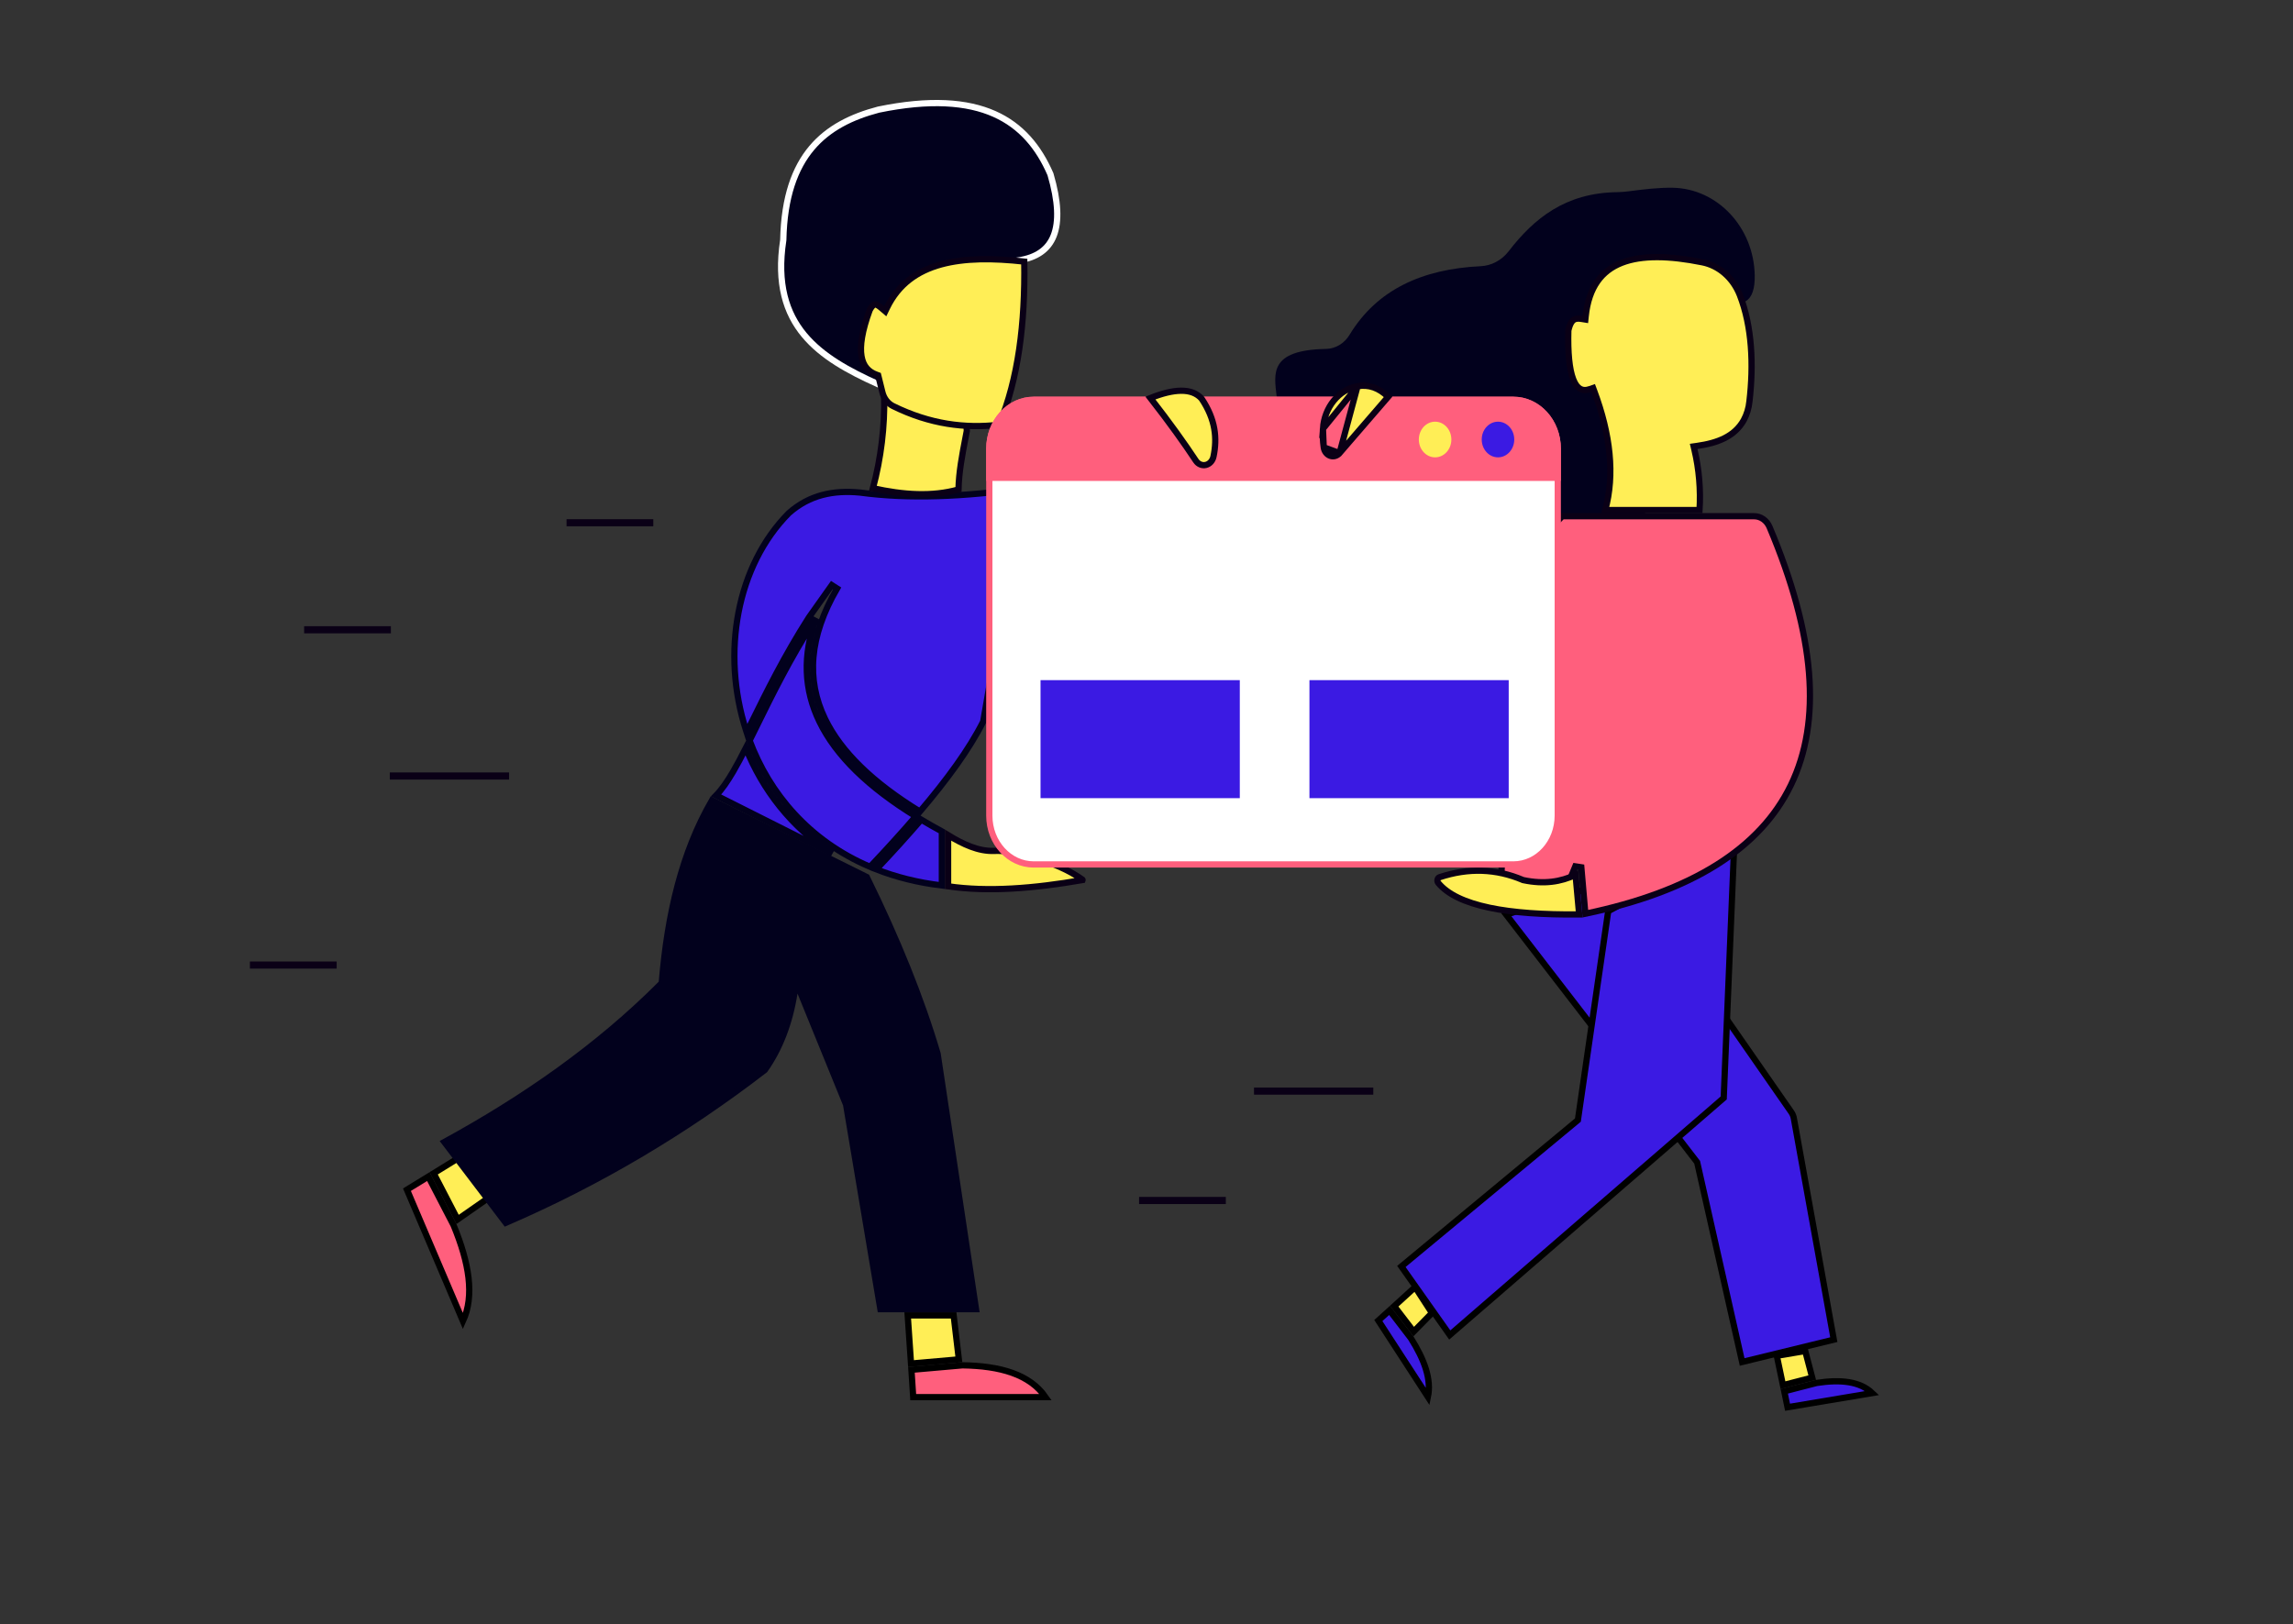 <svg width="367" height="260" viewBox="0 0 367 260" fill="none" xmlns="http://www.w3.org/2000/svg">
<rect x="0" y="0" width="367" height="260" fill="#333333" stroke="none"/>
<path d="M226.264 213.171L223.145 209.099L226.491 206.046L229.187 210.197L226.264 213.171Z" fill="#FFEE56" stroke="black"/>
<path d="M285.369 221.75L284.382 217.042L288.932 216.281L290.051 220.54L285.369 221.75Z" fill="#FFEE56" stroke="black"/>
<path d="M145.809 218.29L145.282 210.577H152.633L153.465 217.619L145.809 218.29Z" fill="#FFEE56" stroke="black"/>
<path d="M73.24 195.214L69.412 187.833L75.501 184.078L78.643 191.447L73.24 195.214Z" fill="#FFEE56" stroke="black"/>
<path d="M271.658 186.173L271.634 186.065L271.566 185.978L241.071 146.421L260.886 140.052L265.886 148.097L265.893 148.108L265.9 148.118L286.703 178.043L286.704 178.043C286.905 178.332 287.045 178.67 287.11 179.033C287.11 179.033 287.11 179.033 287.11 179.033L293.503 214.461L278.835 218.036L271.658 186.173Z" fill="#3B1AE3" stroke="black"/>
<path d="M252.398 179.436L252.546 179.313L252.573 179.123L257.397 145.869L277.576 134.985L275.885 175.769L232.037 213.716L224.292 202.744L252.398 179.436Z" fill="#3B1AE3" stroke="black"/>
<path d="M279.36 48.244C280.432 47.648 280.891 46.201 280.848 44.056C280.689 36.327 274.838 30.213 267.789 30.059C265.466 30.011 263.087 30.314 260.708 30.618C260.078 30.703 259.445 30.751 258.81 30.763C250.584 30.873 245.533 34.939 241.466 40.222C240.907 40.94 240.219 41.524 239.444 41.936C238.669 42.348 237.825 42.58 236.965 42.616C227.599 43.065 220.362 46.391 215.999 53.599C215.585 54.281 215.027 54.843 214.371 55.237C213.715 55.63 212.982 55.843 212.234 55.857C203.047 56.031 203.925 59.855 204.337 63.504L232.127 90.914L260.59 87.869L279.36 48.244Z" fill="#02011D"/>
<path d="M133.195 136.677L114.614 127.335C115.542 126.379 116.429 125.087 117.329 123.548C117.988 122.422 118.662 121.147 119.369 119.753C122.04 126.398 126.622 132.415 133.195 136.677ZM140.248 139.17C142.785 136.479 145.208 133.819 147.443 131.215C148.502 131.849 149.603 132.476 150.746 133.095V141.753C146.902 141.296 143.405 140.409 140.248 139.17ZM139.256 138.765C129.521 134.624 123.163 127.066 119.974 118.549C120.226 118.042 120.484 117.522 120.746 116.989C120.888 116.701 121.032 116.408 121.178 116.112C123.558 111.277 126.412 105.478 130.312 99.38L130.612 98.957C128.438 104.876 128.668 110.378 131.141 115.501C133.812 121.035 139.071 126.062 146.576 130.689C144.311 133.323 141.846 136.023 139.256 138.765ZM157.361 115.523C155.134 119.952 151.576 124.807 147.234 129.92C139.746 125.325 134.614 120.396 132.041 115.066C129.027 108.822 129.486 101.939 133.973 94.212L133.133 93.672L129.489 98.811L129.482 98.821L129.476 98.831C125.542 104.982 122.664 110.83 120.284 115.664C120.137 115.962 119.992 116.257 119.849 116.547C119.735 116.779 119.622 117.008 119.509 117.235C119.472 117.121 119.434 117.007 119.398 116.893C115.41 104.526 117.911 90.556 126.252 82.146C129.558 79.208 133.424 78.443 137.652 78.852C145.546 79.924 154.398 79.511 163.831 78.186L157.361 115.523Z" fill="#3B1AE3" stroke="#02011D"/>
<path d="M164.113 136.851L164.113 136.851L164.117 136.852C168.482 138.078 171.321 139.425 173.256 140.824C173.258 140.826 173.259 140.829 173.261 140.834C173.265 140.844 173.266 140.858 173.263 140.871C173.262 140.876 173.26 140.88 173.259 140.883C165.479 142.23 158.16 142.826 151.746 141.884V133.698C154.139 135.159 156.614 136.316 159.095 136.219C160.786 136.164 162.476 136.376 164.113 136.851Z" fill="#FFEE56" stroke="#0A0016"/>
<path d="M71.121 182.826C83.92 175.82 95.698 167.633 105.784 157.512L105.913 157.383L105.928 157.201C106.83 146.401 109.11 136.474 113.955 128.12L138.723 140.401C143.605 150.33 147.434 159.782 150.065 168.69L156.212 209.577H140.91L135.426 176.874L135.417 176.819L135.396 176.768L128.107 158.875L127.43 157.213L127.15 158.985C126.39 163.79 124.81 167.883 122.42 171.279C109.532 181.222 95.609 189.441 80.947 195.76L71.121 182.826Z" fill="#02011D" stroke="#02011D"/>
<path d="M153.409 78.358C149.2 79.545 144.583 79.242 139.717 78.157C141.008 73.337 141.614 68.329 141.515 63.307L154.413 59.416L154.736 68.991C154.658 69.412 154.575 69.841 154.491 70.278C154.004 72.804 153.468 75.588 153.409 78.358Z" fill="#FFEE56" stroke="#0A0016"/>
<path d="M162.973 41.696L162.827 41.718L162.717 41.815L140.445 61.462C135.82 59.373 131.578 57.067 128.717 53.625C125.82 50.14 124.297 45.436 125.36 38.459L125.364 38.427L125.365 38.395C125.513 31.523 127.224 26.888 129.912 23.693C132.601 20.498 136.317 18.682 140.6 17.552C148.841 15.852 154.789 16.309 159.128 18.232C163.448 20.147 166.245 23.546 168.129 27.895C169.406 32.248 169.525 35.489 168.649 37.728C167.792 39.919 165.938 41.249 162.973 41.696Z" fill="#02011D" stroke="white"/>
<path d="M146.161 223.662L145.876 219.288L154.036 218.572C160.103 218.655 164.812 220.017 167.344 223.662H146.161Z" fill="#FF5F7D" stroke="black"/>
<path d="M228.543 223.626L220.604 211.401L222.402 209.774L225.807 214.218C228.001 217.69 229.129 220.853 228.543 223.626Z" fill="#3B1AE3" stroke="black"/>
<path d="M286.101 225.282L285.574 222.73L290.763 221.391C294.623 220.798 297.697 221.142 299.658 223.012L286.101 225.282Z" fill="#3B1AE3" stroke="black"/>
<path d="M74.099 211.504L65.133 190.455L68.558 188.358L72.602 196.161C75.086 202.181 75.972 207.435 74.099 211.504Z" fill="#FF5F7D" stroke="black"/>
<path d="M81.479 123.659H62.388V124.8H81.479V123.659Z" fill="#0A0016"/>
<path d="M286.63 125.694C281.715 135.832 270.816 142.726 253.74 146.274L253.093 138.839L252.133 138.691L250.557 142.497L240.275 140.385L243.018 89.986L250.037 82.642H280.765C281.272 82.642 281.773 82.801 282.208 83.106C282.644 83.411 282.998 83.851 283.221 84.379C290.53 101.697 291.602 115.437 286.63 125.694Z" fill="#FF5F7D" stroke="#0A0016"/>
<path d="M252.169 140.051L252.747 146.389C247.044 146.449 242.205 146.117 238.396 145.316C234.452 144.486 231.696 143.17 230.196 141.348L230.196 141.348L230.195 141.346C230.14 141.279 230.097 141.194 230.076 141.097C230.055 141 230.057 140.898 230.082 140.803C230.106 140.707 230.151 140.624 230.209 140.56C230.266 140.497 230.333 140.455 230.4 140.433L230.4 140.433L230.404 140.432C235.033 138.898 239.465 139.06 243.727 140.869L243.772 140.888L243.819 140.898C247.111 141.595 249.826 141.172 252.169 140.051Z" fill="#FFEE56" stroke="#0A0016"/>
<path d="M219.799 174.102H200.708V175.243H219.799V174.102Z" fill="#0A0016"/>
<path d="M104.562 83.115H90.677V84.256H104.562V83.115Z" fill="#0A0016"/>
<path d="M196.197 191.613H182.312V192.754H196.197V191.613Z" fill="#0A0016"/>
<path d="M53.885 153.924H40V155.065H53.885V153.924Z" fill="#0A0016"/>
<path d="M62.563 100.247H48.678V101.389H62.563V100.247Z" fill="#0A0016"/>
<path d="M141.225 62.783L141.225 62.781L140.619 60.338L140.554 60.08L140.304 59.989C139.638 59.746 139.106 59.396 138.707 58.923C138.308 58.452 138.022 57.833 137.886 57.022C137.612 55.386 137.958 53.002 139.201 49.624C139.663 48.769 139.981 48.727 140.125 48.741C140.239 48.752 140.386 48.808 140.579 48.934C140.772 49.059 140.97 49.225 141.196 49.418L141.688 49.838L141.97 49.257C143.796 45.501 146.801 43.375 150.642 42.328C154.398 41.304 158.945 41.316 163.938 41.876C164.087 51.76 162.98 60.645 159.917 67.997C154.476 68.625 148.861 67.925 142.933 65.005C142.523 64.801 142.156 64.498 141.86 64.114C141.563 63.73 141.346 63.276 141.225 62.783Z" fill="#FFEE56" stroke="#0A0016"/>
<path d="M165.433 64.01H242.231C246.105 64.01 249.323 67.469 249.323 71.836V130.561C249.323 134.928 246.105 138.387 242.231 138.387H165.433C161.559 138.387 158.341 134.928 158.341 130.561V71.836C158.341 67.469 161.559 64.01 165.433 64.01Z" fill="white" stroke="#FF5F7D"/>
<path d="M157.841 76.996H249.823V71.823C249.823 70.731 249.627 69.65 249.245 68.641C248.864 67.632 248.306 66.715 247.601 65.943C246.897 65.171 246.061 64.559 245.141 64.141C244.221 63.724 243.235 63.509 242.239 63.51H165.422C163.411 63.51 161.483 64.385 160.062 65.945C158.64 67.504 157.841 69.618 157.841 71.823V76.996Z" fill="#FF5F7D"/>
<path d="M229.691 73.216C231.129 73.216 232.294 71.938 232.294 70.361C232.294 68.784 231.129 67.506 229.691 67.506C228.253 67.506 227.088 68.784 227.088 70.361C227.088 71.938 228.253 73.216 229.691 73.216Z" fill="#FFEE56"/>
<path d="M239.757 73.216C241.195 73.216 242.36 71.938 242.36 70.361C242.36 68.784 241.195 67.506 239.757 67.506C238.319 67.506 237.154 68.784 237.154 70.361C237.154 71.938 238.319 73.216 239.757 73.216Z" fill="#3B1AE3"/>
<path d="M197.933 109.383H167.04V127.277H197.933V109.383Z" fill="#3B1AE3" stroke="#3B1AE3" stroke-miterlimit="10"/>
<path d="M240.972 109.383H210.08V127.277H240.972V109.383Z" fill="#3B1AE3" stroke="#3B1AE3" stroke-miterlimit="10"/>
<path d="M194.227 73.073L194.227 73.075C194.156 73.421 193.997 73.73 193.775 73.97C193.553 74.209 193.279 74.368 192.987 74.434C192.696 74.5 192.394 74.473 192.114 74.354C191.834 74.235 191.583 74.027 191.398 73.748C189.608 71.037 187.227 67.692 184.127 63.719C186.031 62.959 187.662 62.566 189.006 62.55C190.462 62.533 191.551 62.958 192.319 63.816C194.57 67.173 194.829 70.192 194.227 73.073Z" fill="#FFEE56" stroke="#0A0016"/>
<path d="M255.151 62.573L254.979 62.114L254.516 62.277C253.813 62.524 253.3 62.473 252.903 62.245C252.487 62.007 252.107 61.523 251.796 60.715C251.173 59.099 250.926 56.447 251.015 52.916C251.263 51.804 251.617 51.358 251.925 51.17C252.244 50.975 252.647 50.971 253.214 51.064L253.737 51.15L253.792 50.623C254.039 48.266 254.693 46.443 255.667 45.059C256.638 43.678 257.947 42.706 259.553 42.077C262.791 40.809 267.231 40.936 272.449 41.986L272.451 41.986C273.761 42.245 274.997 42.856 276.046 43.771C277.096 44.685 277.927 45.874 278.462 47.235C280.421 52.264 280.691 58.382 279.999 64.271L279.999 64.271L279.998 64.279C279.892 65.337 279.581 66.355 279.088 67.266C277.621 69.872 274.926 70.92 271.615 71.389L271.074 71.466L271.199 71.999C271.94 75.147 272.215 78.405 272.014 81.648H256.927C258.464 75.993 257.779 69.6 255.151 62.573Z" fill="#FFEE56" stroke="#0A0016"/>
<path d="M214.398 72.537L214.399 72.537L222.174 63.53C220.691 62.083 219.074 61.519 217.277 61.833L214.398 72.537ZM214.398 72.537C214.203 72.764 213.958 72.92 213.695 72.995C213.432 73.069 213.157 73.061 212.897 72.97C212.638 72.879 212.4 72.707 212.215 72.467C212.03 72.227 211.908 71.929 211.866 71.608L211.866 71.608M214.398 72.537L211.866 71.608M211.866 71.608L211.865 71.601M211.866 71.608L211.865 71.601M211.865 71.601C211.726 70.623 211.684 69.63 211.742 68.641M211.865 71.601L211.742 68.641M211.742 68.641C211.968 65.203 214.271 62.356 217.277 61.833L211.742 68.641Z" fill="#FFEE56" stroke="#0A0016"/>
</svg>
